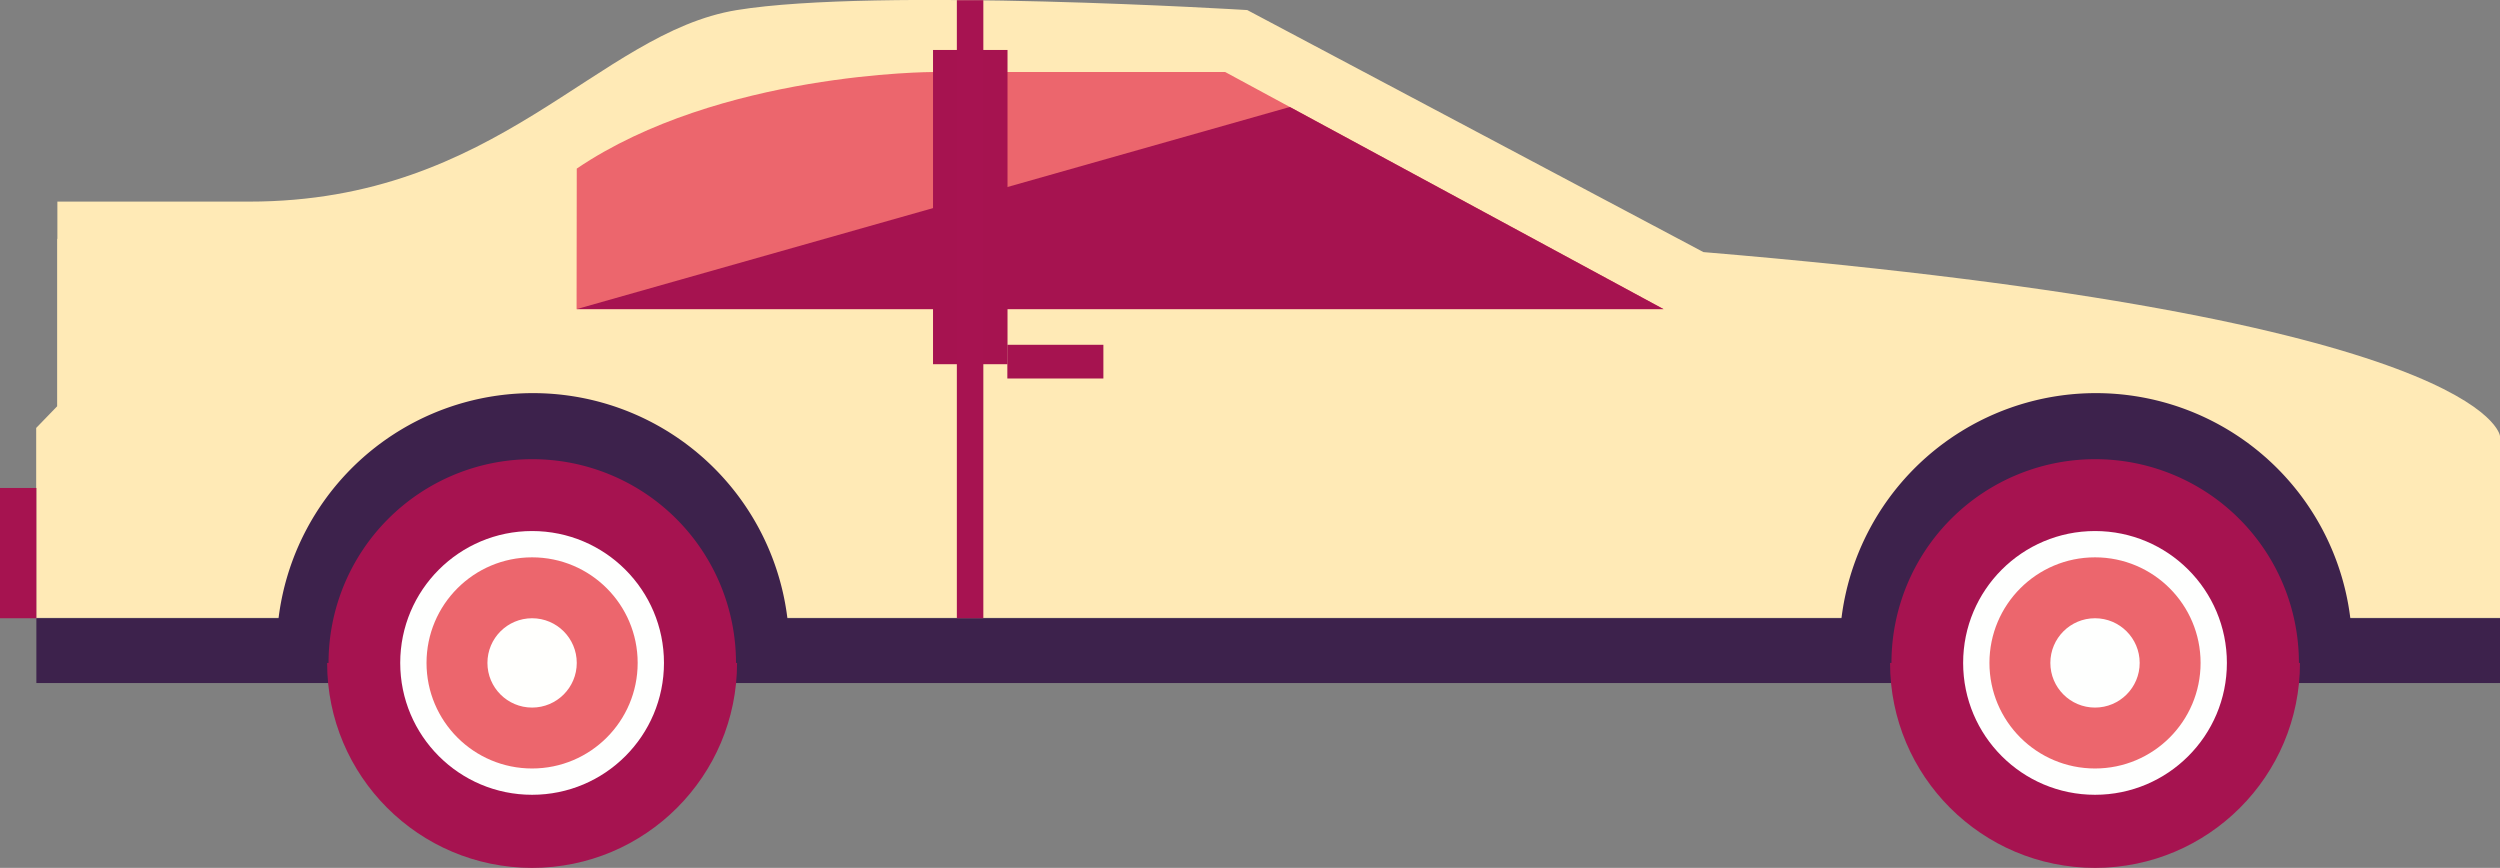 <svg xmlns="http://www.w3.org/2000/svg" viewBox="0 0 141.61 49.16"><rect x="0" y="0" width="141.61" height="49.16" fill="#808080" stroke="none"/><defs><style>.cls-1{fill:#ffeab6;}.cls-2{fill:#3d224c;}.cls-3{fill:#a61350;}.cls-4{fill:#fefffe;}.cls-5{fill:#ec666d;}.cls-6{fill:#fffffd;}.cls-7{fill:none;stroke:#a71351;stroke-miterlimit:10;stroke-width:1.5px;}</style></defs><title>Voiture</title><g id="Calque_2" data-name="Calque 2"><g id="Voiture"><path class="cls-1" d="M141.61,35V24.7S141,18,96.49,14.28L70.65.57s-21-1.29-28.91,0S28.24,11.42,14.11,11.42H3.25V23l-1.2,1.24V35Z"/><rect class="cls-2" x="2.06" y="35.02" width="139.55" height="3.67"/><circle class="cls-3" cx="118.67" cy="37.55" r="11.61"/><circle class="cls-4" cx="118.67" cy="37.55" r="7.47"/><circle class="cls-5" cx="118.67" cy="37.55" r="5.98"/><circle class="cls-4" cx="118.67" cy="37.55" r="2.53"/><path class="cls-2" d="M104.14,37.55h3a11.54,11.54,0,0,1,23.08,0h3a14.52,14.52,0,1,0-29,0Z"/><circle class="cls-3" cx="30.14" cy="37.55" r="11.61"/><circle class="cls-4" cx="30.14" cy="37.55" r="7.47"/><circle class="cls-5" cx="30.14" cy="37.55" r="5.98"/><circle class="cls-6" cx="30.14" cy="37.55" r="2.53"/><path class="cls-2" d="M15.61,37.55h3a11.54,11.54,0,0,1,23.08,0h3a14.52,14.52,0,1,0-29,0Z"/><path class="cls-1" d="M134.06,24.91h7.54v7.31S134.06,32.3,134.06,24.91Z"/><path class="cls-5" d="M32.66,17.51H94.23L69.4,4.08H52.85s-12.1,0-20.18,5.47Z"/><polygon class="cls-3" points="73.06 6.06 94.23 17.51 32.66 17.51 73.06 6.06"/><rect class="cls-3" x="52.85" y="2.83" width="4.22" height="17.8"/><line class="cls-7" x1="54.95" y1="0.01" x2="54.95" y2="35.02"/><rect class="cls-3" x="57.06" y="19.53" width="5.44" height="1.91"/><rect class="cls-1" x="3.25" y="13.53" width="2.59" height="9.5"/><rect class="cls-3" y="27.64" width="2.06" height="7.38"/></g></g></svg>